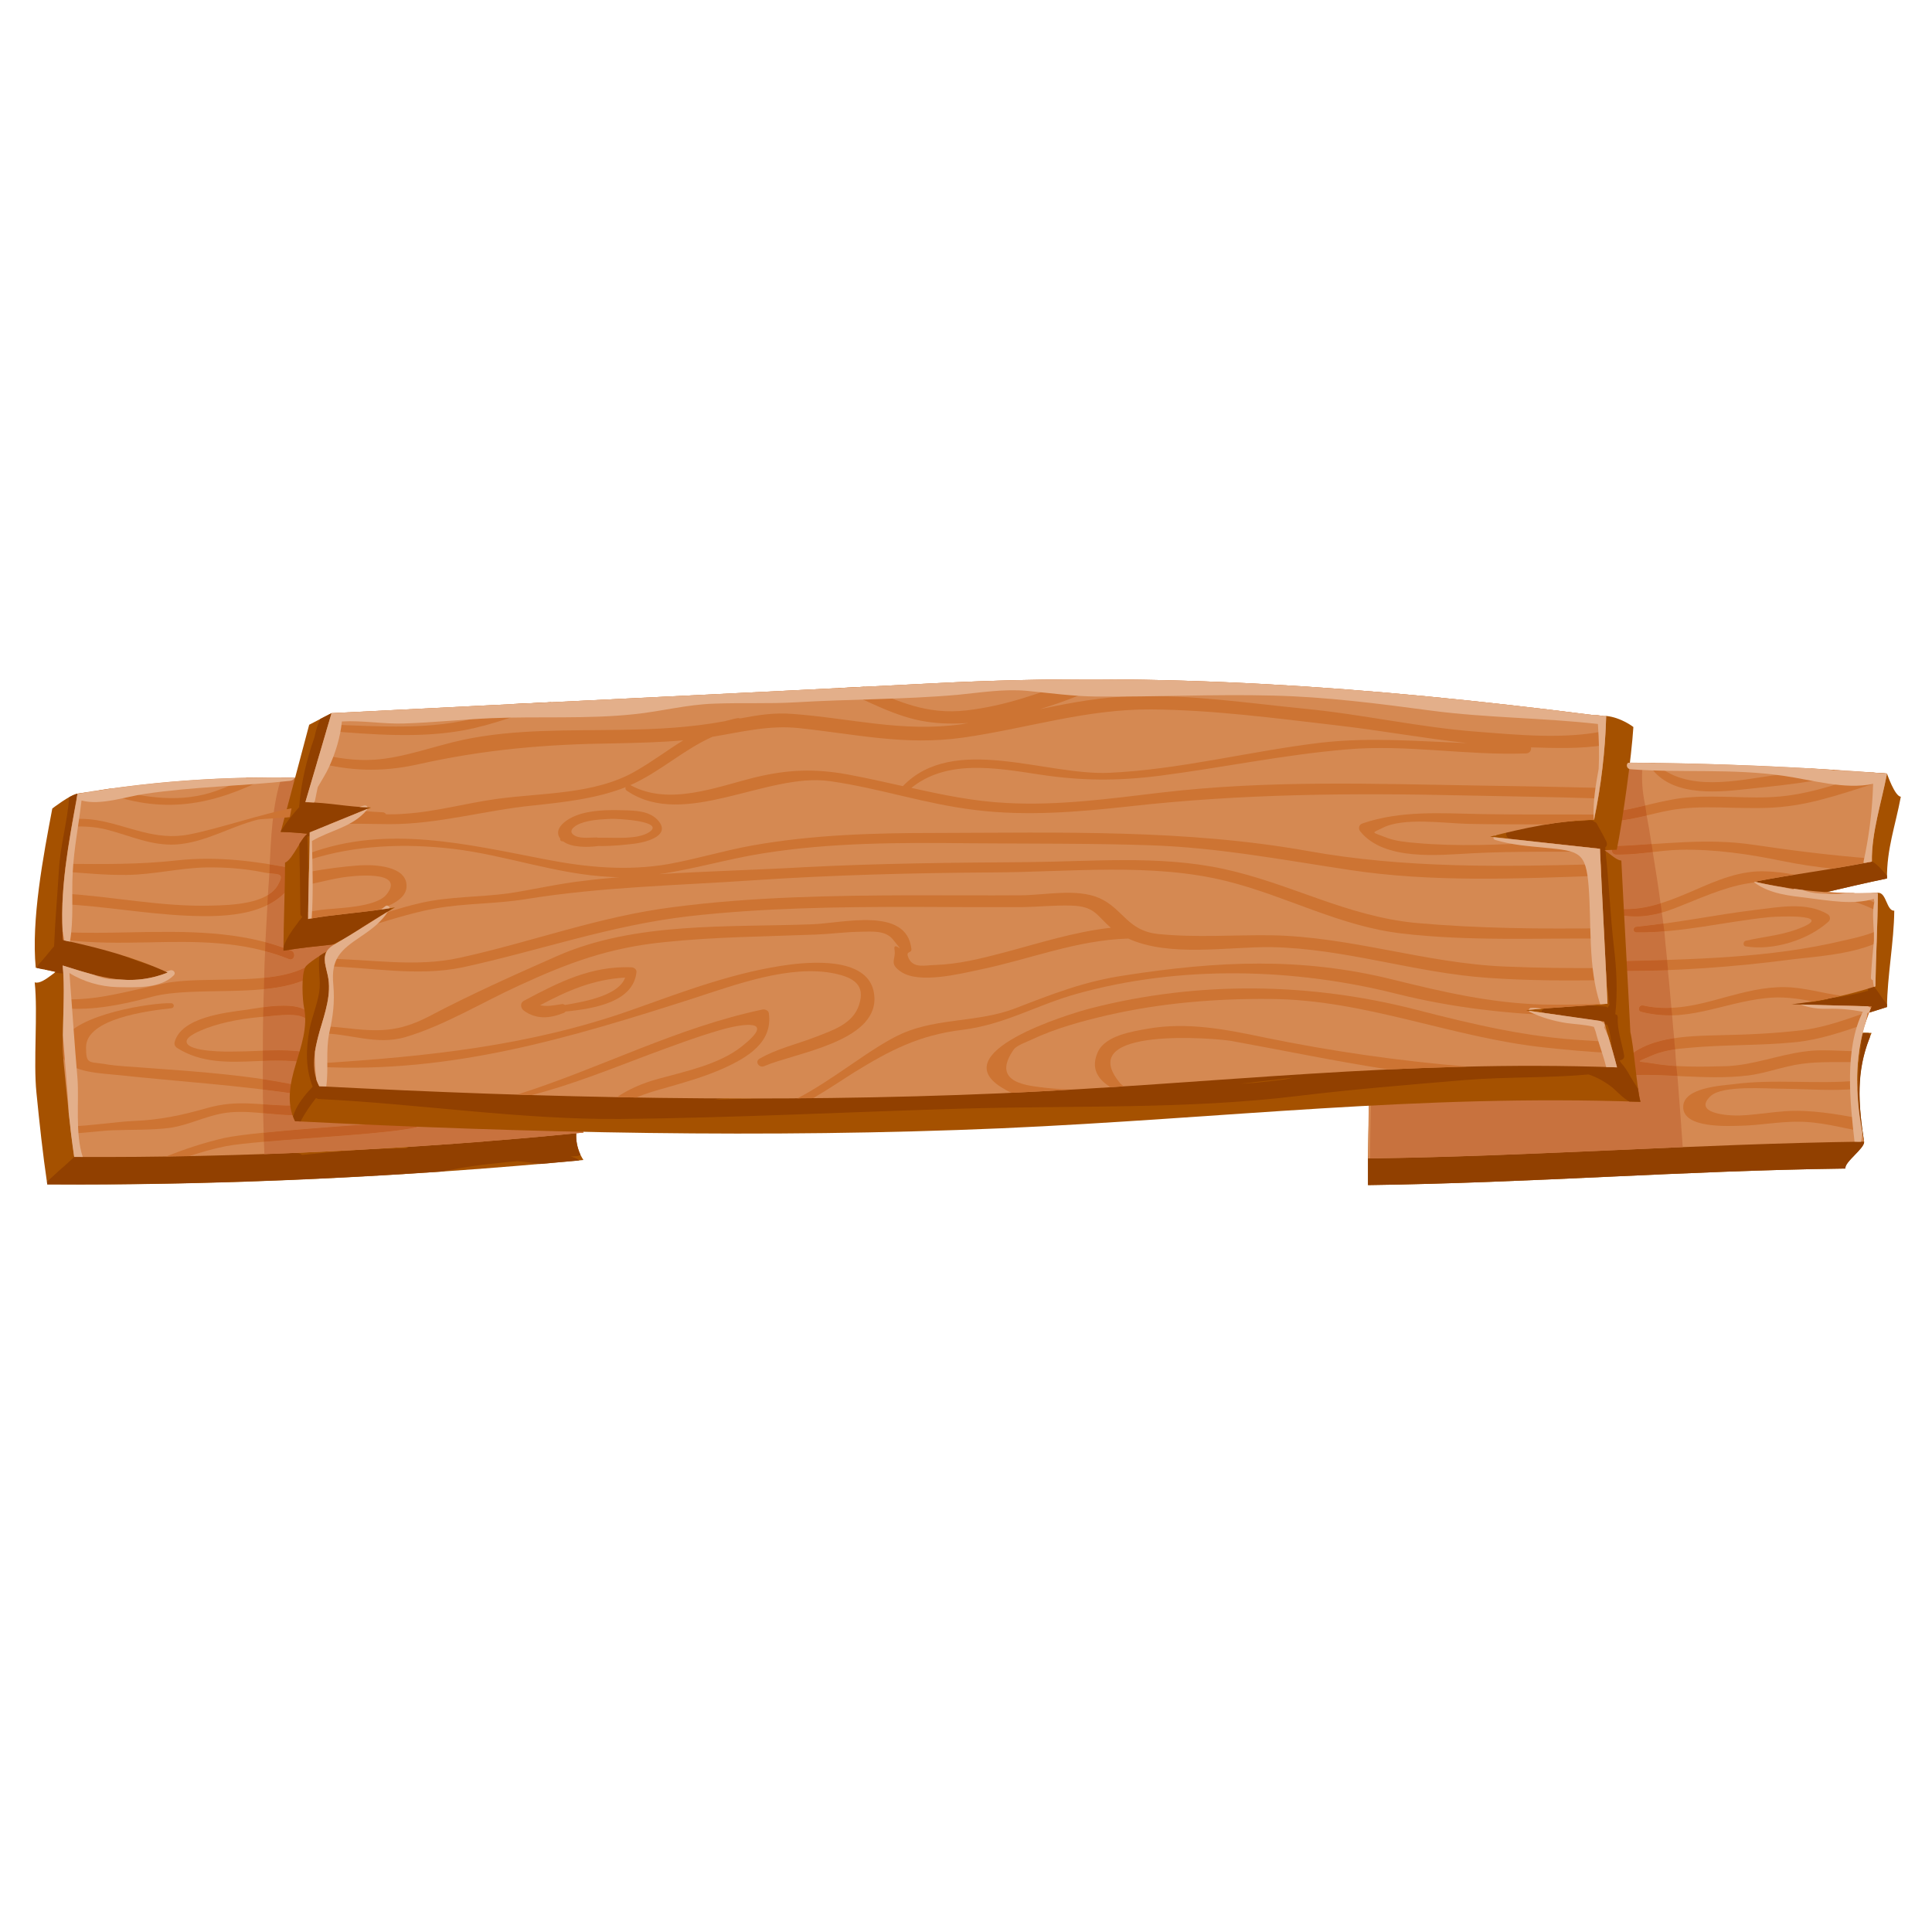 <svg xmlns="http://www.w3.org/2000/svg" xmlns:xlink="http://www.w3.org/1999/xlink" width="40" zoomAndPan="magnify" viewBox="0 0 30 30" height="40" preserveAspectRatio="xMidYMid meet" version="1.0"><defs><clipPath id="fb035c42a4"><path d="M 21.207 11.961 L 29.516 11.961 L 29.516 18.402 L 21.207 18.402 Z M 21.207 11.961 " clip-rule="nonzero"/></clipPath><clipPath id="ce1d3cac9c"><path d="M 21.234 16.035 L 29.043 16.035 L 29.043 18.402 L 21.234 18.402 Z M 21.234 16.035 " clip-rule="nonzero"/></clipPath><clipPath id="3dce048132"><path d="M 27 13 L 29.516 13 L 29.516 14 L 27 14 Z M 27 13 " clip-rule="nonzero"/></clipPath><clipPath id="f535b8874d"><path d="M 27 15 L 29.516 15 L 29.516 16 L 27 16 Z M 27 15 " clip-rule="nonzero"/></clipPath><clipPath id="548bb137b6"><path d="M 0.484 12 L 10 12 L 10 18.41 L 0.484 18.41 Z M 0.484 12 " clip-rule="nonzero"/></clipPath><clipPath id="a8c7131c46"><path d="M 0.484 17 L 10 17 L 10 18.41 L 0.484 18.41 Z M 0.484 17 " clip-rule="nonzero"/></clipPath><clipPath id="5c63b1f675"><path d="M 0.484 12 L 3 12 L 3 16 L 0.484 16 Z M 0.484 12 " clip-rule="nonzero"/></clipPath><clipPath id="7f4a5504ab"><path d="M 21 11 L 29.516 11 L 29.516 18 L 21 18 Z M 21 11 " clip-rule="nonzero"/></clipPath><clipPath id="be43614e8c"><path d="M 28 15 L 29.516 15 L 29.516 16 L 28 16 Z M 28 15 " clip-rule="nonzero"/></clipPath><clipPath id="ce30735875"><path d="M 28 13 L 29.516 13 L 29.516 15 L 28 15 Z M 28 13 " clip-rule="nonzero"/></clipPath><clipPath id="1166574f45"><path d="M 24 11 L 29.516 11 L 29.516 13 L 24 13 Z M 24 11 " clip-rule="nonzero"/></clipPath><clipPath id="233ed618fb"><path d="M 25 13 L 29.516 13 L 29.516 14 L 25 14 Z M 25 13 " clip-rule="nonzero"/></clipPath><clipPath id="9defdaf249"><path d="M 25 15 L 29.516 15 L 29.516 17 L 25 17 Z M 25 15 " clip-rule="nonzero"/></clipPath><clipPath id="d3da8db000"><path d="M 25 14 L 29.516 14 L 29.516 16 L 25 16 Z M 25 14 " clip-rule="nonzero"/></clipPath><clipPath id="11fe40a32a"><path d="M 23.789 17.809 L 26.137 17.809 L 26.137 17.918 L 23.789 17.918 Z M 23.789 17.809 " clip-rule="nonzero"/></clipPath><clipPath id="fe33d0c95a"><path d="M 23.801 17.914 C 24.578 17.883 25.352 17.848 26.129 17.812 C 25.352 17.848 24.578 17.883 23.801 17.914 " clip-rule="nonzero"/></clipPath><clipPath id="44e12ce1ae"><path d="M 0.484 11 L 10 11 L 10 18 L 0.484 18 Z M 0.484 11 " clip-rule="nonzero"/></clipPath><clipPath id="22e77e5758"><path d="M 0.484 14 L 5 14 L 5 15 L 0.484 15 Z M 0.484 14 " clip-rule="nonzero"/></clipPath><clipPath id="85f6a4cae3"><path d="M 0.484 13 L 5 13 L 5 15 L 0.484 15 Z M 0.484 13 " clip-rule="nonzero"/></clipPath><clipPath id="c2ca2841a5"><path d="M 0.484 15 L 5 15 L 5 16 L 0.484 16 Z M 0.484 15 " clip-rule="nonzero"/></clipPath><clipPath id="c7c280254b"><path d="M 0.484 15 L 5 15 L 5 17 L 0.484 17 Z M 0.484 15 " clip-rule="nonzero"/></clipPath><clipPath id="2031609596"><path d="M 4 10.426 L 26 10.426 L 26 18 L 4 18 Z M 4 10.426 " clip-rule="nonzero"/></clipPath><clipPath id="a35831dc9a"><path d="M 4 10.426 L 26 10.426 L 26 18 L 4 18 Z M 4 10.426 " clip-rule="nonzero"/></clipPath><clipPath id="3754fa72a7"><path d="M 4 10.426 L 25 10.426 L 25 13 L 4 13 Z M 4 10.426 " clip-rule="nonzero"/></clipPath><clipPath id="eccd42fbf7"><path d="M 5 10.426 L 9 10.426 L 9 12 L 5 12 Z M 5 10.426 " clip-rule="nonzero"/></clipPath><clipPath id="e3700cce75"><path d="M 4 10.426 L 25 10.426 L 25 13 L 4 13 Z M 4 10.426 " clip-rule="nonzero"/></clipPath><clipPath id="c6d26c5a31"><path d="M 0.484 14 L 3 14 L 3 18 L 0.484 18 Z M 0.484 14 " clip-rule="nonzero"/></clipPath><clipPath id="12f8cf1b51"><path d="M 0.484 12 L 5 12 L 5 15 L 0.484 15 Z M 0.484 12 " clip-rule="nonzero"/></clipPath><clipPath id="14124da3a0"><path d="M 25 11 L 29.516 11 L 29.516 14 L 25 14 Z M 25 11 " clip-rule="nonzero"/></clipPath><clipPath id="1fee1b2a2e"><path d="M 27 15 L 29.516 15 L 29.516 18 L 27 18 Z M 27 15 " clip-rule="nonzero"/></clipPath><clipPath id="6139dea7f6"><path d="M 27 13 L 29.516 13 L 29.516 16 L 27 16 Z M 27 13 " clip-rule="nonzero"/></clipPath></defs><g clip-path="url(#fb035c42a4)"><path fill="#a55100" d="M 21.207 12.379 C 23.805 12.203 26.691 11.824 29.301 12.012 C 29.301 12.012 29.422 12.367 29.516 12.371 C 29.43 12.828 29.297 13.18 29.301 13.641 C 28.707 13.762 27.836 13.984 27.246 14.105 C 27.754 14.219 28.574 13.895 29.16 13.863 C 29.23 13.859 29.262 13.934 29.293 14.004 C 29.324 14.074 29.355 14.145 29.414 14.141 C 29.41 14.625 29.305 15.156 29.301 15.637 C 28.879 15.773 28.262 15.957 27.82 16.008 C 28.234 16.02 28.648 16.031 29.062 16.039 C 28.812 16.605 28.852 17.121 28.945 17.727 C 28.961 17.828 28.633 18.047 28.656 18.145 C 26.07 18.18 23.828 18.367 21.242 18.402 C 21.242 18.316 21.242 18.078 21.242 17.988 C 21.27 16.156 21.379 14.176 21.207 12.379 " fill-opacity="1" fill-rule="nonzero"/></g><g clip-path="url(#ce1d3cac9c)"><path fill="#914000" d="M 28.656 18.145 C 28.633 18.047 28.961 17.828 28.945 17.727 C 28.855 17.145 28.82 16.645 29.035 16.109 C 29.035 16.098 29.035 16.09 29.035 16.078 C 29.031 16.062 29.023 16.047 29.016 16.039 C 28.992 16.039 28.969 16.039 28.941 16.039 C 28.93 16.047 28.922 16.059 28.918 16.078 C 28.848 16.637 28.824 17.16 28.918 17.699 C 28.691 17.629 28.438 17.664 28.184 17.672 C 27.492 17.699 26.801 17.695 26.105 17.73 C 25.832 17.742 25.531 17.734 25.227 17.727 C 24.578 17.711 23.898 17.695 23.309 17.883 C 22.613 17.871 21.922 17.879 21.242 17.949 C 21.242 17.961 21.242 17.977 21.242 17.988 C 21.242 18.078 21.242 18.316 21.242 18.402 C 23.828 18.367 26.07 18.18 28.656 18.145 " fill-opacity="1" fill-rule="nonzero"/></g><g clip-path="url(#3dce048132)"><path fill="#914000" d="M 29.023 13.352 C 29.012 13.344 29.004 13.336 28.996 13.328 C 28.934 13.281 28.859 13.336 28.871 13.395 C 28.406 13.34 27.98 13.551 27.516 13.578 C 27.473 13.582 27.438 13.613 27.422 13.652 C 27.402 13.645 27.379 13.641 27.359 13.633 C 27.293 13.609 27.246 13.715 27.309 13.742 C 27.41 13.789 27.504 13.812 27.598 13.82 C 27.781 13.883 27.973 13.902 28.164 13.898 C 28.566 13.805 28.977 13.707 29.301 13.641 C 29.301 13.625 29.301 13.613 29.301 13.598 C 29.281 13.574 29.262 13.555 29.25 13.539 C 29.184 13.461 29.113 13.391 29.023 13.352 " fill-opacity="1" fill-rule="nonzero"/></g><g clip-path="url(#f535b8874d)"><path fill="#914000" d="M 29.008 15.246 C 28.988 15.23 28.953 15.254 28.965 15.281 C 28.977 15.312 28.992 15.344 29.012 15.375 C 29.004 15.379 29 15.383 28.996 15.391 C 28.992 15.391 28.984 15.387 28.977 15.391 C 28.824 15.438 28.66 15.465 28.504 15.492 C 28.48 15.492 28.461 15.492 28.441 15.492 C 28.41 15.492 28.387 15.504 28.371 15.52 C 28.223 15.551 27.992 15.598 27.938 15.531 C 27.906 15.496 27.859 15.52 27.844 15.555 C 27.785 15.691 28.078 15.695 28.387 15.664 C 28.395 15.672 28.402 15.676 28.414 15.68 C 28.566 15.738 28.758 15.75 28.941 15.75 C 29.07 15.711 29.191 15.672 29.301 15.637 C 29.301 15.625 29.301 15.609 29.301 15.594 C 29.273 15.559 29.246 15.523 29.223 15.492 C 29.164 15.406 29.105 15.301 29.008 15.246 " fill-opacity="1" fill-rule="nonzero"/></g><g clip-path="url(#548bb137b6)"><path fill="#a55100" d="M 8.98 17.422 C 8.914 17.617 8.945 17.84 9.059 18.012 C 6.336 18.27 3.473 18.41 0.734 18.391 C 0.664 17.918 0.613 17.441 0.566 16.969 C 0.516 16.484 0.59 15.738 0.539 15.254 C 0.613 15.277 0.711 15.207 0.805 15.137 C 0.895 15.066 0.984 15 1.051 15.016 C 1.484 15.129 1.801 15.699 2.262 15.527 C 1.727 15.293 1.137 15.141 0.555 15.027 C 0.484 14.281 0.672 13.293 0.812 12.555 C 0.812 12.555 1.09 12.34 1.203 12.324 C 2.43 12.148 3.602 12.465 4.84 12.52 C 5.98 12.57 7.125 12.422 8.27 12.422 C 8.484 14.043 9.504 15.859 8.98 17.422 " fill-opacity="1" fill-rule="nonzero"/></g><g clip-path="url(#a8c7131c46)"><path fill="#914000" d="M 8.863 17.957 C 8.891 17.957 8.918 17.953 8.945 17.953 C 8.973 17.953 8.996 17.941 9.012 17.93 C 8.965 17.824 8.941 17.711 8.949 17.598 C 8.438 17.523 7.863 17.574 7.359 17.609 C 7 17.637 6.625 17.676 6.301 17.832 C 6.238 17.836 6.176 17.836 6.113 17.836 C 5.637 17.836 5.164 17.891 4.688 17.934 C 4.672 17.918 4.645 17.906 4.613 17.906 C 4.449 17.902 4.281 17.906 4.109 17.918 C 3.965 17.922 3.82 17.914 3.68 17.91 C 3.469 17.902 3.254 17.891 3.035 17.922 C 2.902 17.93 2.715 17.949 2.582 17.957 C 2.148 17.953 1.734 17.938 1.305 17.945 C 1.324 17.926 1.344 17.906 1.359 17.883 C 1.387 17.848 1.352 17.805 1.312 17.805 C 1.188 17.938 1.051 18.062 0.91 18.184 C 0.852 18.238 0.793 18.293 0.73 18.348 C 0.73 18.359 0.734 18.375 0.734 18.391 C 2.746 18.402 4.82 18.332 6.863 18.191 C 7.07 18.148 7.281 18.113 7.492 18.086 C 7.578 18.078 7.66 18.066 7.746 18.059 C 7.84 18.047 7.938 18.039 8.031 18.031 C 8.148 18.039 8.266 18.055 8.383 18.074 C 8.586 18.055 8.793 18.039 8.996 18.02 C 8.98 18.008 8.969 17.996 8.949 17.988 C 8.922 17.977 8.891 17.969 8.863 17.957 " fill-opacity="1" fill-rule="nonzero"/></g><g clip-path="url(#5c63b1f675)"><path fill="#914000" d="M 2.156 14.93 C 1.852 14.828 1.57 14.664 1.246 14.629 C 1.152 14.621 1.094 14.562 1.07 14.496 C 1.043 14.512 1.027 14.523 1.012 14.535 C 1.02 14.199 1.047 13.855 1.07 13.52 C 1.102 13.117 1.238 12.73 1.207 12.324 C 1.172 12.332 1.125 12.352 1.074 12.379 C 1.047 12.766 0.934 13.133 0.914 13.52 C 0.891 13.91 0.855 14.301 0.84 14.695 C 0.816 14.719 0.793 14.75 0.77 14.777 C 0.727 14.828 0.688 14.879 0.645 14.926 C 0.613 14.961 0.582 14.988 0.574 15.031 C 0.605 15.035 0.641 15.043 0.672 15.051 C 0.68 15.047 0.684 15.047 0.688 15.043 C 0.691 15.047 0.695 15.051 0.699 15.055 C 0.754 15.066 0.809 15.078 0.863 15.09 C 0.859 15.094 0.855 15.098 0.848 15.102 C 1.016 15.129 1.18 15.117 1.348 15.109 C 1.352 15.109 1.352 15.113 1.355 15.113 C 1.367 15.117 1.375 15.117 1.383 15.117 C 1.402 15.133 1.422 15.145 1.449 15.148 C 1.453 15.148 1.461 15.148 1.465 15.148 C 1.48 15.168 1.5 15.18 1.531 15.18 C 1.863 15.207 2.199 15.254 2.527 15.211 C 2.531 15.207 2.535 15.211 2.543 15.207 C 2.555 15.207 2.562 15.203 2.574 15.203 C 2.652 15.188 2.727 15.172 2.805 15.145 C 2.809 15.145 2.812 15.141 2.82 15.137 C 2.602 15.059 2.379 15.008 2.156 14.93 " fill-opacity="1" fill-rule="nonzero"/></g><g clip-path="url(#7f4a5504ab)"><path fill="#d58952" d="M 21.207 11.965 C 23.902 11.785 26.609 11.801 29.301 12.012 C 29.215 12.469 29.062 12.914 29.066 13.379 C 28.473 13.5 27.836 13.574 27.246 13.691 C 27.871 13.832 28.52 13.891 29.16 13.863 C 29.156 14.348 29.129 14.836 29.121 15.316 C 28.699 15.453 28.262 15.547 27.82 15.594 C 28.234 15.605 28.648 15.617 29.062 15.629 C 28.773 16.281 28.793 17.031 28.945 17.727 C 26.363 17.762 23.828 17.953 21.242 17.988 C 21.258 16.098 21.387 13.848 21.207 11.965 " fill-opacity="1" fill-rule="nonzero"/></g><g clip-path="url(#be43614e8c)"><path fill="#cd7433" d="M 28.586 15.629 C 28.738 15.652 28.891 15.66 29.047 15.664 C 29.051 15.652 29.055 15.641 29.062 15.629 C 28.867 15.621 28.676 15.617 28.484 15.613 C 28.52 15.617 28.555 15.625 28.586 15.629 " fill-opacity="1" fill-rule="nonzero"/></g><g clip-path="url(#ce30735875)"><path fill="#cd7433" d="M 29.156 14.152 C 29.156 14.117 29.156 14.078 29.156 14.043 C 29.039 13.98 28.914 13.922 28.789 13.867 C 28.629 13.867 28.465 13.859 28.305 13.848 C 28.598 13.93 28.957 14.043 29.156 14.152 " fill-opacity="1" fill-rule="nonzero"/></g><path fill="#cd7433" d="M 27.715 15.328 C 27.387 15.324 27.082 15.406 26.777 15.488 C 26.371 15.602 25.965 15.711 25.512 15.613 C 25.449 15.602 25.422 15.691 25.484 15.711 C 26.18 15.895 26.73 15.574 27.41 15.5 C 27.672 15.469 27.91 15.504 28.152 15.551 C 28.297 15.527 28.441 15.496 28.586 15.461 C 28.293 15.422 28.012 15.332 27.715 15.328 " fill-opacity="1" fill-rule="nonzero"/><g clip-path="url(#1166574f45)"><path fill="#cd7433" d="M 25.047 12.75 C 25.402 12.734 25.734 12.598 26.086 12.559 C 26.359 12.527 26.633 12.535 26.902 12.543 C 27.152 12.547 27.398 12.555 27.648 12.531 C 28.219 12.48 28.742 12.273 29.281 12.113 C 29.289 12.082 29.293 12.047 29.301 12.012 C 29.227 12.008 29.152 12.004 29.078 11.996 C 28.609 12.148 28.145 12.32 27.648 12.367 C 27.398 12.391 27.148 12.383 26.902 12.375 C 26.688 12.371 26.473 12.363 26.262 12.379 C 25.848 12.402 25.461 12.555 25.047 12.605 C 24.957 12.617 24.953 12.754 25.047 12.75 " fill-opacity="1" fill-rule="nonzero"/></g><path fill="#cd7433" d="M 25.598 11.863 C 25.898 12.363 26.594 12.312 27.109 12.254 C 27.473 12.215 27.84 12.18 28.199 12.117 C 28.359 12.086 28.508 12.031 28.656 11.969 C 28.48 11.957 28.305 11.945 28.129 11.934 C 27.953 11.977 27.77 12.008 27.574 12.035 C 26.973 12.117 26.188 12.312 25.699 11.848 C 25.664 11.848 25.629 11.848 25.594 11.848 C 25.594 11.852 25.594 11.859 25.598 11.863 " fill-opacity="1" fill-rule="nonzero"/><path fill="#cd7433" d="M 27.895 14.434 C 27.637 14.527 27.367 14.547 27.105 14.609 C 27.066 14.621 27.062 14.688 27.105 14.695 C 27.531 14.766 28.078 14.598 28.395 14.309 C 28.43 14.273 28.418 14.219 28.379 14.195 C 28.051 14 27.621 14.086 27.258 14.129 C 26.641 14.203 26.027 14.336 25.41 14.391 C 25.352 14.395 25.352 14.477 25.41 14.477 C 26.098 14.488 26.781 14.312 27.469 14.242 C 27.68 14.223 28.539 14.199 27.895 14.434 " fill-opacity="1" fill-rule="nonzero"/><g clip-path="url(#233ed618fb)"><path fill="#cd7433" d="M 25.094 13.137 C 25.008 13.141 25.008 13.266 25.094 13.27 C 25.43 13.277 25.758 13.203 26.094 13.195 C 26.621 13.184 27.152 13.262 27.664 13.367 C 27.93 13.422 28.191 13.461 28.453 13.488 C 28.66 13.453 28.867 13.418 29.066 13.379 C 29.066 13.363 29.066 13.348 29.066 13.332 C 28.457 13.285 27.855 13.211 27.223 13.117 C 26.484 13.008 25.824 13.113 25.094 13.137 " fill-opacity="1" fill-rule="nonzero"/></g><g clip-path="url(#9defdaf249)"><path fill="#cd7433" d="M 25.656 16.387 C 25.836 16.309 26.035 16.285 26.23 16.27 C 26.777 16.219 27.324 16.238 27.871 16.184 C 28.258 16.145 28.609 16.023 28.961 15.902 C 28.98 15.836 29.008 15.77 29.031 15.703 C 28.695 15.82 28.359 15.949 27.988 15.996 C 27.566 16.047 27.145 16.066 26.723 16.074 C 26.156 16.09 25.484 16.09 25.121 16.578 C 25.082 16.629 25.133 16.711 25.195 16.707 C 25.5 16.68 25.805 16.695 26.109 16.711 C 26.457 16.727 26.805 16.742 27.152 16.699 C 27.363 16.672 27.559 16.605 27.766 16.559 C 28.059 16.488 28.332 16.492 28.621 16.492 C 28.695 16.492 28.773 16.492 28.852 16.492 C 28.855 16.438 28.863 16.379 28.871 16.324 C 28.773 16.324 28.676 16.32 28.578 16.316 C 28.391 16.309 28.203 16.301 28.02 16.328 C 27.605 16.383 27.238 16.535 26.816 16.555 C 26.461 16.566 26.008 16.574 25.656 16.512 C 25.418 16.473 25.375 16.508 25.656 16.387 " fill-opacity="1" fill-rule="nonzero"/></g><g clip-path="url(#d3da8db000)"><path fill="#cd7433" d="M 25.094 15.078 C 26.004 15.082 26.926 15.016 27.824 14.898 C 28.09 14.863 28.734 14.828 29.141 14.641 C 29.145 14.578 29.145 14.516 29.148 14.453 C 28.965 14.535 28.691 14.59 28.625 14.605 C 27.484 14.879 26.262 14.898 25.094 14.926 C 24.992 14.93 24.992 15.078 25.094 15.078 " fill-opacity="1" fill-rule="nonzero"/></g><path fill="#cd7433" d="M 25.227 14.117 C 25.172 14.117 25.156 14.211 25.215 14.219 C 25.543 14.266 25.801 14.188 26.109 14.062 C 26.535 13.891 26.887 13.734 27.285 13.699 C 27.273 13.699 27.258 13.695 27.246 13.691 C 27.445 13.652 27.656 13.617 27.863 13.582 C 27.723 13.555 27.574 13.535 27.43 13.531 C 27.023 13.512 26.668 13.668 26.309 13.824 C 25.961 13.973 25.617 14.121 25.227 14.117 " fill-opacity="1" fill-rule="nonzero"/><path fill="#cd7433" d="M 28.883 17.367 C 28.5 17.297 28.117 17.23 27.727 17.254 C 27.5 17.27 27.273 17.309 27.043 17.32 C 26.82 17.332 26.281 17.285 26.562 17.02 C 26.746 16.848 27.422 16.906 27.691 16.906 C 28.078 16.91 28.465 16.945 28.84 16.906 C 28.84 16.867 28.84 16.824 28.84 16.781 C 28.199 16.84 27.555 16.75 26.91 16.836 C 26.715 16.859 26.148 16.891 26.137 17.18 C 26.121 17.531 26.855 17.484 27.043 17.48 C 27.328 17.473 27.613 17.418 27.902 17.418 C 28.25 17.414 28.582 17.508 28.914 17.57 C 28.902 17.504 28.891 17.438 28.883 17.367 " fill-opacity="1" fill-rule="nonzero"/><g clip-path="url(#11fe40a32a)"><g clip-path="url(#fe33d0c95a)"><path fill="#893500" d="M 23.801 17.812 L 26.129 17.812 L 26.129 17.914 L 23.801 17.914 " fill-opacity="1" fill-rule="nonzero"/></g></g><path fill="#c8723e" d="M 21.273 17.988 C 21.293 16.094 21.414 13.867 21.246 11.969 C 22.469 11.883 23.695 11.844 24.918 11.844 C 25.113 11.844 25.312 11.844 25.508 11.848 C 25.492 12.02 25.492 12.199 25.527 12.402 C 25.535 12.438 25.539 12.473 25.547 12.508 C 25.383 12.547 25.219 12.586 25.047 12.605 C 24.957 12.617 24.953 12.75 25.043 12.75 C 25.047 12.75 25.047 12.75 25.047 12.75 C 25.227 12.742 25.398 12.703 25.57 12.664 C 25.598 12.809 25.621 12.957 25.645 13.105 C 25.465 13.117 25.281 13.133 25.094 13.137 C 25.008 13.141 25.008 13.266 25.094 13.27 C 25.113 13.27 25.129 13.27 25.148 13.27 C 25.32 13.27 25.492 13.25 25.664 13.23 C 25.707 13.496 25.75 13.762 25.785 14.027 C 25.613 14.082 25.434 14.117 25.246 14.117 C 25.242 14.117 25.234 14.117 25.23 14.117 C 25.227 14.117 25.227 14.117 25.227 14.117 C 25.172 14.117 25.156 14.211 25.215 14.219 C 25.281 14.227 25.344 14.23 25.402 14.23 C 25.543 14.23 25.676 14.207 25.805 14.172 C 25.812 14.227 25.82 14.285 25.828 14.34 C 25.688 14.359 25.551 14.375 25.41 14.391 C 25.352 14.395 25.348 14.477 25.41 14.477 C 25.43 14.477 25.449 14.477 25.473 14.477 C 25.594 14.477 25.719 14.473 25.844 14.461 C 25.852 14.566 25.867 14.719 25.887 14.906 C 25.621 14.914 25.355 14.922 25.094 14.926 C 24.992 14.93 24.992 15.078 25.094 15.078 C 25.121 15.078 25.148 15.078 25.176 15.078 C 25.414 15.078 25.656 15.074 25.898 15.066 C 25.918 15.242 25.934 15.441 25.953 15.648 C 25.926 15.652 25.898 15.652 25.871 15.652 C 25.754 15.652 25.633 15.641 25.512 15.613 C 25.508 15.613 25.504 15.613 25.5 15.613 C 25.445 15.613 25.426 15.695 25.484 15.711 C 25.637 15.75 25.781 15.766 25.922 15.766 C 25.938 15.766 25.949 15.766 25.965 15.766 C 25.973 15.883 25.984 16 25.996 16.121 C 25.652 16.172 25.332 16.293 25.121 16.578 C 25.082 16.629 25.129 16.707 25.188 16.707 C 25.191 16.707 25.191 16.707 25.195 16.707 C 25.316 16.695 25.441 16.691 25.562 16.691 C 25.723 16.691 25.883 16.699 26.047 16.707 C 26.082 17.152 26.113 17.562 26.129 17.812 C 25.352 17.848 24.578 17.883 23.801 17.914 C 22.961 17.949 22.117 17.977 21.273 17.988 " fill-opacity="1" fill-rule="nonzero"/><path fill="#c16026" d="M 25.922 15.766 C 25.781 15.766 25.637 15.75 25.484 15.711 C 25.426 15.695 25.445 15.613 25.5 15.613 C 25.504 15.613 25.508 15.613 25.512 15.613 C 25.633 15.641 25.754 15.652 25.871 15.652 C 25.898 15.652 25.926 15.652 25.953 15.648 C 25.957 15.688 25.961 15.727 25.965 15.766 C 25.949 15.766 25.938 15.766 25.922 15.766 " fill-opacity="1" fill-rule="nonzero"/><path fill="#c16026" d="M 25.043 12.75 C 24.953 12.75 24.957 12.617 25.047 12.605 C 25.219 12.586 25.383 12.547 25.547 12.508 C 25.555 12.559 25.562 12.609 25.57 12.664 C 25.398 12.703 25.227 12.742 25.047 12.75 C 25.047 12.75 25.047 12.75 25.043 12.75 " fill-opacity="1" fill-rule="nonzero"/><path fill="#c16026" d="M 25.473 14.477 C 25.449 14.477 25.43 14.477 25.41 14.477 C 25.352 14.477 25.352 14.395 25.41 14.391 C 25.551 14.375 25.688 14.359 25.828 14.34 C 25.828 14.344 25.828 14.344 25.828 14.344 C 25.832 14.367 25.836 14.406 25.844 14.461 C 25.719 14.473 25.594 14.477 25.473 14.477 " fill-opacity="1" fill-rule="nonzero"/><path fill="#c8723e" d="M 26.031 16.555 C 25.898 16.547 25.773 16.531 25.656 16.512 C 25.418 16.473 25.375 16.508 25.656 16.387 C 25.766 16.34 25.887 16.312 26.012 16.293 C 26.016 16.379 26.023 16.469 26.031 16.555 " fill-opacity="1" fill-rule="nonzero"/><path fill="#c16026" d="M 25.148 13.27 C 25.129 13.27 25.113 13.27 25.094 13.27 C 25.008 13.266 25.008 13.141 25.094 13.137 C 25.281 13.133 25.465 13.117 25.645 13.105 C 25.652 13.148 25.66 13.188 25.664 13.23 C 25.492 13.25 25.32 13.27 25.148 13.27 " fill-opacity="1" fill-rule="nonzero"/><path fill="#c16026" d="M 25.188 16.707 C 25.129 16.707 25.082 16.629 25.121 16.578 C 25.332 16.293 25.652 16.172 25.996 16.121 C 26 16.18 26.004 16.234 26.012 16.293 C 25.887 16.312 25.766 16.34 25.656 16.387 C 25.375 16.508 25.418 16.473 25.656 16.512 C 25.773 16.531 25.898 16.547 26.031 16.555 C 26.035 16.605 26.039 16.656 26.047 16.707 C 25.883 16.699 25.723 16.691 25.562 16.691 C 25.441 16.691 25.316 16.695 25.195 16.707 C 25.191 16.707 25.191 16.707 25.188 16.707 " fill-opacity="1" fill-rule="nonzero"/><path fill="#c16026" d="M 25.176 15.078 C 25.148 15.078 25.121 15.078 25.094 15.078 C 24.992 15.078 24.992 14.93 25.094 14.926 C 25.355 14.922 25.621 14.914 25.887 14.906 C 25.891 14.957 25.895 15.012 25.902 15.066 C 25.656 15.074 25.414 15.078 25.176 15.078 " fill-opacity="1" fill-rule="nonzero"/><path fill="#c16026" d="M 25.402 14.23 C 25.344 14.23 25.281 14.227 25.215 14.219 C 25.156 14.211 25.172 14.117 25.227 14.117 C 25.234 14.117 25.242 14.117 25.246 14.117 C 25.434 14.117 25.613 14.082 25.785 14.027 C 25.793 14.074 25.801 14.121 25.805 14.172 C 25.672 14.207 25.543 14.23 25.402 14.23 " fill-opacity="1" fill-rule="nonzero"/><g clip-path="url(#44e12ce1ae)"><path fill="#d58952" d="M 8.988 16.996 C 8.926 17.191 8.953 17.414 9.062 17.586 C 6.473 17.844 3.754 17.98 1.152 17.965 C 1.086 17.492 1.039 17.016 0.992 16.539 C 0.945 16.055 1.023 15.477 0.973 14.992 C 1.566 15.18 2.027 15.328 2.605 15.102 C 2.094 14.867 1.531 14.715 0.98 14.598 C 0.914 13.852 1.07 13.062 1.203 12.324 C 2.473 12.109 3.766 12.031 5.055 12.094 C 6.137 12.145 7.227 11.996 8.312 11.996 C 8.516 13.617 9.484 15.434 8.988 16.996 " fill-opacity="1" fill-rule="nonzero"/></g><g clip-path="url(#22e77e5758)"><path fill="#cd7433" d="M 4.484 14.891 C 4.566 14.926 4.602 14.797 4.523 14.762 C 3.727 14.445 2.875 14.461 2.02 14.477 C 1.672 14.484 1.32 14.492 0.973 14.473 C 0.977 14.512 0.977 14.551 0.98 14.59 C 1.418 14.648 1.859 14.641 2.301 14.633 C 3.039 14.617 3.773 14.605 4.484 14.891 " fill-opacity="1" fill-rule="nonzero"/></g><g clip-path="url(#85f6a4cae3)"><path fill="#cd7433" d="M 3.293 14.062 C 2.512 14.086 1.746 13.918 0.98 13.875 C 0.977 13.93 0.973 13.984 0.969 14.039 C 1.613 14.07 2.258 14.191 2.91 14.219 C 3.527 14.246 4.312 14.223 4.613 13.598 C 4.629 13.559 4.617 13.5 4.566 13.488 C 3.961 13.371 3.375 13.293 2.758 13.359 C 2.164 13.426 1.609 13.418 1.023 13.414 C 1.02 13.453 1.016 13.496 1.008 13.535 C 1.328 13.559 1.645 13.59 1.961 13.586 C 2.383 13.582 2.789 13.477 3.211 13.469 C 3.492 13.465 3.801 13.488 4.074 13.543 C 4.312 13.594 4.441 13.527 4.312 13.75 C 4.145 14.039 3.582 14.055 3.293 14.062 " fill-opacity="1" fill-rule="nonzero"/></g><path fill="#cd7433" d="M 4.148 12.074 C 4.043 12.074 3.934 12.078 3.828 12.078 C 3.676 12.152 3.523 12.223 3.367 12.277 C 2.816 12.477 2.258 12.387 1.711 12.246 C 1.652 12.254 1.594 12.266 1.539 12.273 C 2.523 12.672 3.32 12.496 4.148 12.074 " fill-opacity="1" fill-rule="nonzero"/><g clip-path="url(#c2ca2841a5)"><path fill="#cd7433" d="M 2.363 15.477 C 3.02 15.301 4.203 15.512 4.809 15.176 C 4.898 15.125 4.824 14.977 4.73 15.027 C 4.184 15.309 3.137 15.148 2.555 15.27 C 1.996 15.387 1.508 15.539 0.988 15.516 C 0.988 15.562 0.988 15.609 0.984 15.656 C 1.441 15.695 1.898 15.602 2.363 15.477 " fill-opacity="1" fill-rule="nonzero"/></g><path fill="#cd7433" d="M 2.648 17.512 C 2.926 17.469 3.176 17.34 3.449 17.289 C 3.82 17.223 4.18 17.316 4.547 17.316 C 4.645 17.316 4.645 17.168 4.547 17.168 C 4.031 17.168 3.707 17.066 3.211 17.207 C 2.832 17.316 2.477 17.391 2.082 17.406 C 1.809 17.418 1.445 17.477 1.09 17.492 C 1.094 17.527 1.098 17.566 1.105 17.602 C 1.355 17.59 1.598 17.555 1.75 17.551 C 2.047 17.539 2.355 17.551 2.648 17.512 " fill-opacity="1" fill-rule="nonzero"/><path fill="#cd7433" d="M 3.512 17.797 C 4.027 17.699 5.957 17.629 6.465 17.504 C 6.523 17.488 6.512 17.395 6.453 17.402 C 5.93 17.449 3.988 17.559 3.477 17.672 C 3.172 17.742 2.875 17.84 2.582 17.957 C 2.699 17.953 2.816 17.953 2.934 17.953 C 3.125 17.891 3.316 17.836 3.512 17.797 " fill-opacity="1" fill-rule="nonzero"/><g clip-path="url(#c7c280254b)"><path fill="#cd7433" d="M 4.664 16.996 C 4.75 17.012 4.785 16.891 4.703 16.871 C 3.902 16.695 3.086 16.641 2.273 16.582 C 2.051 16.562 1.828 16.559 1.613 16.52 C 1.379 16.484 1.336 16.527 1.336 16.262 C 1.336 15.816 2.301 15.695 2.66 15.656 C 2.711 15.652 2.711 15.582 2.66 15.578 C 2.367 15.566 1.184 15.746 0.977 16.156 C 0.977 16.25 0.98 16.344 0.984 16.434 C 1.109 16.656 1.605 16.668 1.809 16.691 C 2.766 16.793 3.715 16.852 4.664 16.996 " fill-opacity="1" fill-rule="nonzero"/></g><path fill="#cd7433" d="M 3.207 15.965 C 3.496 15.859 3.816 15.809 4.121 15.785 C 4.281 15.773 4.59 15.723 4.738 15.809 C 4.77 15.824 4.816 15.797 4.801 15.762 C 4.695 15.512 4.016 15.652 3.824 15.68 C 3.5 15.723 2.812 15.797 2.711 16.184 C 2.703 16.219 2.719 16.25 2.746 16.27 C 3.125 16.512 3.551 16.496 3.984 16.477 C 4.254 16.465 4.523 16.457 4.785 16.508 C 4.887 16.531 4.934 16.375 4.828 16.352 C 4.434 16.273 4.043 16.328 3.645 16.328 C 3.523 16.332 2.93 16.336 2.898 16.184 C 2.879 16.09 3.121 16 3.207 15.965 " fill-opacity="1" fill-rule="nonzero"/><path fill="#f0d4c0" d="M 8.945 17.598 C 8.98 17.594 9.016 17.59 9.051 17.59 C 9.016 17.59 8.98 17.594 8.945 17.598 M 5.527 12.105 C 5.371 12.105 5.211 12.102 5.055 12.094 C 5.02 12.09 4.988 12.09 4.957 12.09 C 5.117 12.07 5.273 12.062 5.422 12.062 C 5.598 12.062 5.77 12.074 5.93 12.098 C 5.797 12.102 5.664 12.105 5.527 12.105 " fill-opacity="1" fill-rule="nonzero"/><path fill="#9b4300" d="M 8.941 17.598 C 8.941 17.598 8.945 17.598 8.945 17.598 C 8.945 17.598 8.945 17.598 8.941 17.598 M 8.953 17.207 C 8.953 17.137 8.965 17.062 8.988 16.996 C 8.992 16.98 8.996 16.961 9.004 16.945 C 8.996 16.961 8.992 16.98 8.988 16.996 C 8.965 17.062 8.953 17.137 8.953 17.207 " fill-opacity="1" fill-rule="nonzero"/><path fill="#893500" d="M 7.508 17.727 C 7.512 17.723 7.516 17.723 7.52 17.723 C 7.516 17.723 7.512 17.723 7.508 17.727 M 7.523 17.723 C 8 17.688 8.473 17.645 8.941 17.598 C 8.473 17.645 8 17.688 7.523 17.723 " fill-opacity="1" fill-rule="nonzero"/><path fill="#c8723e" d="M 4.105 17.922 C 4.102 17.855 4.102 17.793 4.098 17.73 C 4.883 17.66 6.082 17.598 6.465 17.504 C 6.52 17.488 6.512 17.402 6.457 17.402 C 6.453 17.402 6.453 17.402 6.453 17.402 C 6.062 17.438 4.883 17.508 4.094 17.59 C 4.09 17.488 4.09 17.387 4.086 17.285 C 4.242 17.297 4.395 17.316 4.547 17.316 C 4.645 17.316 4.645 17.168 4.547 17.168 C 4.379 17.168 4.227 17.156 4.086 17.148 C 4.082 17.07 4.082 16.996 4.082 16.918 C 4.277 16.941 4.473 16.969 4.664 16.996 C 4.668 17 4.676 17 4.68 17 C 4.754 17 4.781 16.891 4.703 16.871 C 4.496 16.828 4.289 16.789 4.082 16.758 C 4.082 16.664 4.078 16.57 4.082 16.473 C 4.16 16.469 4.238 16.469 4.32 16.469 C 4.477 16.469 4.633 16.477 4.785 16.508 C 4.789 16.512 4.797 16.512 4.805 16.512 C 4.895 16.512 4.926 16.371 4.828 16.352 C 4.664 16.32 4.496 16.309 4.332 16.309 C 4.25 16.309 4.164 16.312 4.082 16.312 C 4.082 16.141 4.082 15.965 4.086 15.789 C 4.098 15.789 4.109 15.785 4.121 15.785 C 4.211 15.777 4.352 15.758 4.48 15.758 C 4.582 15.758 4.676 15.77 4.738 15.809 C 4.746 15.809 4.754 15.812 4.758 15.812 C 4.785 15.812 4.812 15.789 4.801 15.762 C 4.754 15.648 4.59 15.617 4.406 15.617 C 4.301 15.617 4.188 15.625 4.09 15.641 C 4.09 15.547 4.094 15.453 4.098 15.359 C 4.367 15.332 4.617 15.281 4.809 15.176 C 4.887 15.133 4.84 15.016 4.766 15.016 C 4.754 15.016 4.742 15.02 4.73 15.027 C 4.559 15.113 4.34 15.16 4.102 15.184 C 4.105 15.043 4.109 14.906 4.117 14.77 C 4.242 14.801 4.363 14.844 4.484 14.891 C 4.496 14.895 4.504 14.898 4.512 14.898 C 4.574 14.898 4.594 14.793 4.523 14.762 C 4.391 14.711 4.258 14.668 4.121 14.629 C 4.133 14.438 4.141 14.246 4.152 14.055 C 4.344 13.957 4.508 13.812 4.613 13.598 C 4.629 13.559 4.617 13.5 4.566 13.488 C 4.441 13.465 4.312 13.441 4.188 13.422 C 4.207 13.051 4.227 12.492 4.371 12.074 C 4.562 12.078 4.754 12.082 4.949 12.09 C 4.949 12.09 4.953 12.09 4.957 12.09 C 4.988 12.09 5.02 12.09 5.055 12.094 C 5.211 12.102 5.371 12.105 5.527 12.105 C 5.664 12.105 5.797 12.102 5.93 12.098 C 8.965 12.531 8.855 16.844 9.031 16.848 C 9.02 16.879 9.012 16.914 9.004 16.945 C 8.996 16.961 8.992 16.98 8.988 16.996 C 8.965 17.062 8.953 17.137 8.953 17.207 C 8.953 17.34 8.992 17.473 9.062 17.586 C 9.059 17.586 9.055 17.586 9.051 17.59 C 9.016 17.59 8.98 17.594 8.945 17.598 C 8.945 17.598 8.941 17.598 8.941 17.598 C 8.473 17.645 8 17.688 7.523 17.723 C 7.523 17.723 7.52 17.723 7.52 17.723 C 7.516 17.723 7.512 17.723 7.508 17.727 C 6.383 17.812 5.242 17.879 4.105 17.922 M 4.16 13.898 C 4.168 13.801 4.172 13.703 4.18 13.605 C 4.18 13.59 4.18 13.574 4.184 13.559 C 4.348 13.578 4.418 13.562 4.312 13.75 C 4.277 13.809 4.223 13.859 4.16 13.898 " fill-opacity="1" fill-rule="nonzero"/><path fill="#c16026" d="M 4.512 14.898 C 4.504 14.898 4.496 14.895 4.484 14.891 C 4.363 14.844 4.242 14.801 4.117 14.77 C 4.117 14.723 4.121 14.676 4.121 14.629 C 4.258 14.668 4.391 14.711 4.523 14.762 C 4.594 14.793 4.574 14.898 4.512 14.898 " fill-opacity="1" fill-rule="nonzero"/><path fill="#c16026" d="M 4.152 14.055 C 4.156 14 4.156 13.949 4.16 13.898 C 4.223 13.859 4.277 13.809 4.312 13.75 C 4.418 13.562 4.348 13.578 4.184 13.559 C 4.184 13.52 4.188 13.473 4.188 13.422 C 4.312 13.441 4.441 13.465 4.566 13.488 C 4.617 13.5 4.629 13.559 4.613 13.598 C 4.508 13.812 4.344 13.957 4.152 14.055 " fill-opacity="1" fill-rule="nonzero"/><path fill="#c16026" d="M 4.098 15.359 C 4.098 15.301 4.102 15.242 4.102 15.184 C 4.34 15.16 4.559 15.113 4.73 15.027 C 4.742 15.02 4.754 15.016 4.766 15.016 C 4.84 15.016 4.887 15.133 4.809 15.176 C 4.617 15.281 4.367 15.332 4.098 15.359 " fill-opacity="1" fill-rule="nonzero"/><path fill="#c16026" d="M 4.547 17.316 C 4.395 17.316 4.242 17.297 4.086 17.285 C 4.086 17.238 4.086 17.195 4.086 17.148 C 4.227 17.156 4.379 17.168 4.547 17.168 C 4.645 17.168 4.645 17.316 4.547 17.316 " fill-opacity="1" fill-rule="nonzero"/><path fill="#c16026" d="M 4.098 17.73 C 4.098 17.684 4.098 17.637 4.094 17.59 C 4.883 17.508 6.062 17.438 6.453 17.402 C 6.453 17.402 6.453 17.402 6.457 17.402 C 6.512 17.402 6.52 17.488 6.465 17.504 C 6.082 17.598 4.883 17.66 4.098 17.73 " fill-opacity="1" fill-rule="nonzero"/><path fill="#c16026" d="M 4.68 17 C 4.676 17 4.668 17 4.664 16.996 C 4.473 16.969 4.277 16.941 4.082 16.918 C 4.082 16.863 4.082 16.812 4.082 16.758 C 4.289 16.789 4.496 16.828 4.703 16.871 C 4.781 16.891 4.754 17 4.68 17 " fill-opacity="1" fill-rule="nonzero"/><path fill="#c16026" d="M 4.805 16.512 C 4.797 16.512 4.789 16.512 4.785 16.508 C 4.633 16.477 4.477 16.469 4.32 16.469 C 4.238 16.469 4.16 16.469 4.082 16.473 C 4.082 16.422 4.082 16.367 4.082 16.312 C 4.164 16.312 4.25 16.309 4.332 16.309 C 4.496 16.309 4.664 16.32 4.828 16.352 C 4.926 16.371 4.895 16.512 4.805 16.512 M 4.758 15.812 C 4.754 15.812 4.746 15.809 4.738 15.809 C 4.676 15.77 4.582 15.758 4.48 15.758 C 4.352 15.758 4.211 15.777 4.121 15.785 C 4.109 15.785 4.098 15.789 4.086 15.789 C 4.086 15.738 4.09 15.688 4.09 15.641 C 4.188 15.625 4.301 15.617 4.406 15.617 C 4.59 15.617 4.754 15.648 4.801 15.762 C 4.812 15.789 4.785 15.812 4.758 15.812 " fill-opacity="1" fill-rule="nonzero"/><g clip-path="url(#2031609596)"><path fill="#d58952" d="M 15.539 16.977 C 12.023 17.129 8.469 17.051 4.957 16.867 C 4.82 16.605 4.883 16.289 4.965 16.008 C 5.047 15.727 5.152 15.434 5.09 15.148 C 5.062 15.023 5.008 14.883 5.074 14.773 C 5.109 14.715 5.172 14.676 5.234 14.641 C 5.523 14.477 5.84 14.258 6.133 14.09 C 5.68 14.168 5.234 14.191 4.785 14.27 C 4.785 13.84 4.809 13.352 4.809 12.926 C 5.125 12.797 5.441 12.668 5.762 12.539 C 5.391 12.531 5.113 12.461 4.742 12.457 C 4.879 11.996 5.012 11.535 5.148 11.074 C 8.215 10.918 11.457 10.766 14.523 10.609 C 18.047 10.43 21.25 10.66 24.75 11.105 C 24.773 11.09 24.918 11.133 24.941 11.117 C 24.926 11.656 24.863 12.199 24.754 12.73 C 24.211 12.738 23.66 12.859 23.137 12.992 C 23.707 13.055 24.273 13.117 24.844 13.18 C 24.879 13.973 24.926 14.793 24.961 15.586 C 24.539 15.629 24.098 15.641 23.676 15.688 C 24.086 15.746 24.5 15.805 24.91 15.863 C 24.973 16.113 25.047 16.324 25.109 16.574 C 21.777 16.453 18.871 16.828 15.539 16.977 " fill-opacity="1" fill-rule="nonzero"/></g><path fill="#a55100" d="M 25.312 16.008 C 24.887 15.949 24.414 16.266 23.984 16.207 C 24.426 16.16 24.879 16.148 25.32 16.102 C 25.281 15.297 25.215 14.168 25.176 13.363 C 25.066 13.352 24.953 13.191 24.844 13.18 C 24.367 13.129 23.906 13.52 23.426 13.465 C 23.973 13.332 24.543 13.203 25.105 13.195 C 25.195 12.758 25.336 11.738 25.363 11.289 C 25.363 11.289 25.176 11.141 24.941 11.117 L 24.578 11.996 L 6.871 11.996 C 6.84 12.031 6.797 12.055 6.738 12.062 C 6.219 12.121 5.613 11.324 5.148 11.074 L 4.801 11.254 L 4.359 12.918 C 4.746 12.922 5.031 12.996 5.414 13.004 C 5.211 13.082 5.012 12.844 4.809 12.926 C 4.684 12.973 4.551 13.348 4.426 13.395 C 4.426 13.832 4.402 14.328 4.402 14.762 C 4.871 14.684 5.332 14.66 5.801 14.582 C 5.5 14.754 5.375 14.602 5.074 14.773 C 5.012 14.809 4.777 14.957 4.742 15.016 C 4.676 15.129 4.695 15.531 4.723 15.656 C 4.781 15.949 4.676 16.246 4.59 16.535 C 4.504 16.82 4.441 17.141 4.582 17.41 C 8.223 17.594 11.91 17.676 15.551 17.52 C 19.004 17.367 22.016 16.988 25.473 17.109 C 25.41 16.855 25.375 16.262 25.312 16.008 " fill-opacity="1" fill-rule="nonzero"/><path fill="#cd7433" d="M 1.113 12.836 C 1.293 12.828 1.477 12.836 1.66 12.883 C 2.027 12.977 2.352 13.137 2.738 13.113 C 3.188 13.082 3.574 12.836 4.004 12.727 C 4.055 12.715 4.449 12.699 4.5 12.688 C 4.508 12.641 4.52 12.598 4.527 12.551 C 4.098 12.629 3.371 12.875 2.938 12.957 C 2.398 13.062 1.996 12.816 1.492 12.734 C 1.371 12.715 1.254 12.711 1.133 12.719 C 1.125 12.758 1.121 12.797 1.113 12.836 " fill-opacity="1" fill-rule="nonzero"/><path fill="#914000" d="M 5.301 14.594 C 5.312 14.617 5.336 14.637 5.359 14.645 C 5.379 14.641 5.395 14.641 5.414 14.637 C 5.422 14.633 5.43 14.633 5.438 14.625 C 5.641 14.477 5.836 14.316 6.035 14.16 C 6.062 14.141 6.07 14.113 6.066 14.086 C 6.117 14.043 6.164 14 6.207 13.945 C 6.281 13.859 6.172 13.746 6.082 13.82 C 6.039 13.855 5.996 13.887 5.953 13.918 C 5.922 13.871 5.852 13.844 5.793 13.895 C 5.73 13.949 5.664 14.004 5.598 14.062 C 5.598 14.027 5.574 13.988 5.535 13.992 C 5.512 13.996 5.484 14 5.461 14.008 C 5.469 13.992 5.477 13.98 5.484 13.965 C 5.52 13.887 5.441 13.785 5.355 13.836 C 5.312 13.863 5.273 13.887 5.234 13.914 C 5.215 13.887 5.184 13.871 5.141 13.887 C 5.133 13.887 5.125 13.895 5.117 13.898 C 5.145 13.855 5.172 13.816 5.195 13.773 C 5.223 13.723 5.145 13.68 5.117 13.73 C 5.051 13.84 4.969 13.941 4.883 14.039 C 4.852 14.066 4.82 14.094 4.793 14.125 C 4.789 13.75 4.789 13.367 4.773 12.992 C 5.113 12.883 5.469 12.773 5.719 12.535 C 5.762 12.496 5.738 12.43 5.695 12.41 C 5.695 12.41 5.699 12.41 5.699 12.406 C 5.766 12.363 5.707 12.266 5.637 12.301 C 5.605 12.316 5.574 12.332 5.543 12.348 C 5.52 12.324 5.484 12.312 5.449 12.328 C 5.43 12.34 5.406 12.344 5.383 12.355 C 5.398 12.293 5.336 12.219 5.266 12.262 C 5.211 12.301 5.148 12.328 5.086 12.352 C 5.082 12.34 5.074 12.332 5.066 12.324 C 5.074 12.312 5.082 12.305 5.09 12.293 C 5.121 12.262 5.152 12.23 5.176 12.199 C 5.211 12.156 5.148 12.102 5.105 12.129 C 5.07 12.152 5.031 12.184 4.996 12.211 C 4.98 12.203 4.957 12.203 4.938 12.223 C 4.906 12.246 4.879 12.281 4.855 12.316 C 4.875 12.203 4.895 12.09 4.91 11.977 C 4.996 11.68 5.098 11.383 5.148 11.074 L 4.973 11.164 C 4.93 11.254 4.902 11.352 4.883 11.449 C 4.758 11.801 4.672 12.172 4.645 12.535 C 4.641 12.539 4.641 12.539 4.637 12.543 C 4.539 12.652 4.445 12.77 4.367 12.895 L 4.359 12.918 C 4.508 12.922 4.641 12.934 4.773 12.945 C 4.73 12.98 4.691 13.039 4.648 13.105 C 4.656 13.465 4.66 13.828 4.664 14.188 C 4.664 14.211 4.68 14.227 4.695 14.238 C 4.664 14.273 4.633 14.316 4.605 14.355 C 4.523 14.461 4.453 14.57 4.406 14.688 C 4.402 14.711 4.402 14.738 4.402 14.762 C 4.656 14.719 4.906 14.695 5.156 14.668 C 5.203 14.645 5.254 14.621 5.301 14.594 " fill-opacity="1" fill-rule="nonzero"/><path fill="#914000" d="M 19.949 16.762 C 19.789 16.781 19.629 16.801 19.469 16.816 C 19.465 16.816 19.457 16.816 19.453 16.816 C 19.391 16.82 19.324 16.824 19.262 16.828 C 19.531 16.797 19.805 16.766 20.078 16.734 C 20.035 16.746 19.992 16.754 19.949 16.762 Z M 16.957 16.781 C 16.91 16.77 16.859 16.758 16.812 16.742 C 17.188 16.711 17.586 16.734 17.977 16.754 C 17.637 16.773 17.297 16.785 16.957 16.781 Z M 25.434 16.906 C 25.395 16.844 25.355 16.781 25.316 16.715 C 25.273 16.637 25.227 16.562 25.168 16.5 C 25.164 16.488 25.156 16.477 25.148 16.465 C 25.188 16.465 25.23 16.434 25.219 16.387 C 25.184 16.188 25.109 15.996 25.121 15.793 C 25.121 15.766 25.105 15.754 25.082 15.75 C 25.121 15.398 25.102 15.043 25.059 14.691 C 25.004 14.199 24.984 13.707 24.93 13.215 C 24.926 13.211 24.918 13.207 24.91 13.203 C 24.918 13.203 24.922 13.203 24.93 13.203 C 24.93 13.188 24.926 13.176 24.926 13.16 C 24.949 13.141 24.961 13.109 24.945 13.074 C 24.945 13.07 24.941 13.062 24.938 13.055 C 24.938 13.051 24.934 13.047 24.93 13.043 C 24.91 13 24.891 12.961 24.867 12.922 C 24.844 12.879 24.82 12.836 24.797 12.793 C 24.789 12.777 24.773 12.766 24.758 12.762 C 24.742 12.746 24.719 12.734 24.688 12.738 C 24.355 12.777 23.949 12.734 23.621 12.852 C 23.574 12.848 23.527 12.848 23.48 12.852 C 23.398 12.855 23.355 12.949 23.414 13.008 C 23.434 13.027 23.457 13.047 23.48 13.066 C 23.48 13.086 23.496 13.109 23.52 13.113 C 23.535 13.113 23.551 13.117 23.566 13.117 C 23.738 13.211 23.969 13.262 24.18 13.266 C 24.352 13.301 24.535 13.316 24.711 13.32 C 24.75 13.324 24.773 13.297 24.781 13.266 C 24.867 14.043 24.895 14.828 24.992 15.605 C 24.98 15.617 24.973 15.633 24.965 15.648 C 24.953 15.637 24.938 15.629 24.918 15.629 C 24.621 15.613 24.219 15.5 23.953 15.68 C 23.926 15.695 23.938 15.738 23.969 15.738 C 24.012 15.738 24.055 15.738 24.098 15.742 C 24.102 15.746 24.109 15.75 24.113 15.75 C 24.383 15.855 24.672 15.902 24.957 15.91 C 25.02 16.062 25.02 16.234 25.047 16.398 C 25.031 16.391 25.02 16.395 25.012 16.402 C 24.148 16.52 23.23 16.461 22.359 16.535 C 22.281 16.543 22.207 16.551 22.129 16.559 C 22.168 16.496 22.133 16.387 22.039 16.387 C 21.746 16.395 21.453 16.41 21.16 16.434 C 20.27 16.441 19.379 16.543 18.484 16.562 C 17.855 16.578 17.039 16.414 16.434 16.602 C 16.352 16.629 16.348 16.715 16.395 16.762 C 16.297 16.754 16.199 16.746 16.102 16.738 C 15.992 16.727 15.992 16.875 16.078 16.91 C 16.09 16.914 16.105 16.918 16.117 16.922 C 15.637 16.93 15.152 16.938 14.672 16.949 C 13.477 16.984 12.281 17.043 11.086 17.078 C 11.332 17.043 11.574 16.992 11.809 16.922 C 11.891 16.895 11.879 16.766 11.785 16.77 C 10.883 16.801 9.988 16.867 9.086 16.883 C 8.641 16.887 8.195 16.887 7.754 16.871 C 7.316 16.859 6.754 16.934 6.34 16.797 C 6.301 16.785 6.277 16.809 6.273 16.84 C 5.887 16.832 5.469 16.762 5.086 16.812 C 5.117 16.766 5.07 16.719 5.027 16.727 C 4.902 16.336 5.031 15.973 5.113 15.582 C 5.172 15.312 5.113 15.117 5.082 14.852 C 5.078 14.82 5.062 14.801 5.039 14.793 C 5.02 14.809 4.988 14.824 4.961 14.844 C 4.934 15.031 4.984 15.219 4.957 15.402 C 4.926 15.602 4.844 15.789 4.805 15.988 C 4.75 16.297 4.742 16.582 4.855 16.875 C 4.727 17.008 4.598 17.168 4.551 17.336 C 4.559 17.359 4.57 17.383 4.582 17.41 C 4.609 17.41 4.641 17.41 4.668 17.414 C 4.672 17.41 4.672 17.41 4.672 17.406 C 4.738 17.277 4.82 17.164 4.906 17.051 C 4.922 17.059 4.938 17.066 4.961 17.066 C 6.516 17.141 8.07 17.387 9.633 17.375 C 11.398 17.359 13.164 17.266 14.93 17.215 C 16.648 17.164 18.434 17.227 20.137 17.02 C 21.008 16.914 21.879 16.844 22.754 16.77 C 23.383 16.719 24.035 16.742 24.668 16.684 C 24.801 16.73 24.926 16.797 25.047 16.895 C 25.121 16.961 25.207 17.055 25.301 17.105 C 25.359 17.105 25.414 17.109 25.473 17.109 C 25.457 17.055 25.445 16.984 25.434 16.906 " fill-opacity="1" fill-rule="nonzero"/><g clip-path="url(#a35831dc9a)"><path fill="#d58952" d="M 15.539 16.977 C 12.023 17.129 8.469 17.051 4.957 16.867 C 4.82 16.605 4.883 16.289 4.965 16.008 C 5.047 15.727 5.152 15.434 5.09 15.148 C 5.062 15.023 5.008 14.883 5.074 14.773 C 5.109 14.715 5.172 14.676 5.234 14.641 C 5.523 14.477 5.84 14.258 6.133 14.09 C 5.68 14.168 5.234 14.191 4.785 14.27 C 4.785 13.84 4.809 13.352 4.809 12.926 C 5.125 12.797 5.441 12.668 5.762 12.539 C 5.391 12.531 5.113 12.461 4.742 12.457 C 4.879 11.996 5.012 11.535 5.148 11.074 C 8.215 10.918 11.457 10.766 14.523 10.609 C 18.047 10.43 21.25 10.66 24.75 11.105 C 24.773 11.09 24.918 11.133 24.941 11.117 C 24.926 11.656 24.863 12.199 24.754 12.73 C 24.211 12.738 23.66 12.859 23.137 12.992 C 23.707 13.055 24.273 13.117 24.844 13.18 C 24.879 13.973 24.926 14.793 24.961 15.586 C 24.539 15.629 24.098 15.641 23.676 15.688 C 24.086 15.746 24.5 15.805 24.91 15.863 C 24.973 16.113 25.047 16.324 25.109 16.574 C 21.777 16.453 18.871 16.828 15.539 16.977 " fill-opacity="1" fill-rule="nonzero"/></g><path fill="#cd7433" d="M 6.746 14.109 C 7.215 14.023 7.695 14.039 8.168 13.961 C 9.348 13.77 10.523 13.75 11.715 13.668 C 12.945 13.586 14.176 13.555 15.406 13.547 C 16.598 13.543 17.891 13.391 19.055 13.684 C 19.988 13.918 20.801 14.383 21.773 14.496 C 22.812 14.617 23.867 14.566 24.91 14.574 C 24.91 14.52 24.906 14.469 24.902 14.414 C 23.93 14.426 22.957 14.418 21.992 14.332 C 20.91 14.23 20.035 13.715 18.996 13.492 C 18 13.277 16.953 13.379 15.941 13.387 C 14.793 13.395 13.648 13.406 12.504 13.465 C 11.754 13.508 10.992 13.527 10.234 13.574 C 10.777 13.496 11.305 13.336 11.852 13.25 C 12.906 13.082 13.977 13.082 15.043 13.094 C 15.98 13.102 16.918 13.094 17.855 13.125 C 18.91 13.16 19.918 13.352 20.953 13.508 C 22.23 13.703 23.555 13.645 24.863 13.598 C 24.859 13.539 24.855 13.477 24.855 13.418 C 23.332 13.461 21.805 13.484 20.312 13.215 C 18.406 12.875 16.457 12.93 14.527 12.934 C 13.578 12.934 12.617 12.961 11.68 13.129 C 11.242 13.207 10.812 13.34 10.375 13.418 C 9.742 13.527 9.113 13.469 8.488 13.348 C 7.246 13.109 6.008 12.805 4.805 13.25 C 4.805 13.285 4.801 13.32 4.801 13.352 C 5.508 13.121 6.293 13.094 7.027 13.18 C 7.855 13.277 8.641 13.578 9.484 13.617 C 9.527 13.621 9.574 13.621 9.617 13.621 C 9.438 13.637 9.258 13.652 9.078 13.676 C 8.68 13.719 8.293 13.812 7.902 13.871 C 7.445 13.934 6.988 13.918 6.539 14.02 C 6.363 14.059 6.184 14.113 6.004 14.168 C 5.871 14.246 5.734 14.332 5.598 14.418 C 5.98 14.312 6.355 14.18 6.746 14.109 " fill-opacity="1" fill-rule="nonzero"/><path fill="#cd7433" d="M 10.762 15.504 C 11.414 15.293 12.266 14.973 12.961 15.117 C 13.254 15.18 13.441 15.293 13.34 15.602 C 13.246 15.898 12.938 15.996 12.656 16.105 C 12.371 16.215 12.062 16.285 11.797 16.438 C 11.715 16.48 11.785 16.59 11.867 16.555 C 12.332 16.352 13.609 16.184 13.578 15.488 C 13.551 14.879 12.691 14.926 12.273 14.977 C 11.426 15.086 10.617 15.395 9.816 15.68 C 8.23 16.242 6.625 16.406 4.953 16.512 C 4.914 16.512 4.914 16.566 4.953 16.566 C 7.008 16.672 8.848 16.117 10.762 15.504 " fill-opacity="1" fill-rule="nonzero"/><path fill="#cd7433" d="M 17.828 15.973 C 17.586 16.016 17.164 16.078 17.047 16.336 C 16.934 16.586 17.043 16.758 17.246 16.883 C 17.312 16.879 17.383 16.871 17.449 16.867 C 17.426 16.852 17.402 16.832 17.387 16.812 C 16.656 15.926 18.91 16.125 19.121 16.164 C 19.938 16.312 20.738 16.48 21.551 16.605 C 21.957 16.59 22.363 16.574 22.773 16.562 C 21.719 16.473 20.672 16.324 19.629 16.109 C 19.035 15.984 18.434 15.867 17.828 15.973 " fill-opacity="1" fill-rule="nonzero"/><g clip-path="url(#3754fa72a7)"><path fill="#cd7433" d="M 11.062 11.441 C 11.508 11.367 11.938 11.258 12.395 11.305 C 13.285 11.398 14.047 11.582 14.957 11.453 C 15.945 11.312 16.867 11.008 17.879 11.016 C 18.832 11.023 19.797 11.152 20.746 11.262 C 21.434 11.34 22.105 11.465 22.785 11.539 C 22.031 11.512 21.289 11.445 20.523 11.531 C 19.426 11.66 18.332 11.949 17.227 12 C 16.234 12.047 14.809 11.387 14.02 12.207 C 13.73 12.141 13.441 12.078 13.148 12.023 C 12.645 11.934 12.242 11.949 11.746 12.066 C 11.133 12.215 10.391 12.523 9.789 12.191 C 10.254 11.984 10.605 11.645 11.062 11.441 Z M 5.094 12.809 C 5.406 12.777 5.734 12.797 6.047 12.797 C 6.793 12.801 7.535 12.582 8.273 12.508 C 8.754 12.457 9.262 12.402 9.715 12.223 C 9.707 12.242 9.711 12.266 9.738 12.281 C 10.625 12.883 11.906 11.992 12.883 12.129 C 13.676 12.242 14.34 12.48 15.145 12.578 C 15.938 12.676 16.734 12.609 17.52 12.523 C 19.285 12.324 20.992 12.312 22.766 12.352 C 23.449 12.367 24.133 12.375 24.812 12.398 C 24.824 12.344 24.832 12.289 24.84 12.234 C 24.234 12.219 23.629 12.207 23.027 12.199 C 21.344 12.172 19.695 12.109 18.016 12.309 C 17.23 12.402 16.434 12.512 15.637 12.469 C 15.133 12.445 14.641 12.344 14.152 12.234 C 14.703 11.789 15.457 11.922 16.141 12.027 C 16.789 12.125 17.344 12.129 18 12.047 C 18.973 11.922 19.934 11.719 20.91 11.637 C 21.848 11.555 22.766 11.734 23.699 11.699 C 23.758 11.695 23.781 11.648 23.773 11.605 C 24.156 11.617 24.543 11.629 24.914 11.57 C 24.922 11.496 24.926 11.422 24.93 11.348 C 24.297 11.484 23.555 11.41 22.949 11.363 C 22.043 11.297 21.152 11.09 20.246 11.004 C 19.383 10.918 18.516 10.789 17.645 10.809 C 17.129 10.816 16.637 10.91 16.145 11.012 C 16.551 10.891 16.945 10.73 17.293 10.551 C 17.094 10.547 16.895 10.547 16.695 10.551 C 16.152 10.766 15.609 10.961 15.008 11.031 C 14.387 11.102 13.949 10.891 13.418 10.664 C 13.281 10.672 13.145 10.68 13.008 10.684 C 13.453 10.875 13.91 11.137 14.391 11.207 C 14.594 11.238 14.812 11.242 15.039 11.227 C 15.004 11.234 14.965 11.238 14.93 11.246 C 14.008 11.375 13.211 11.152 12.309 11.086 C 12.016 11.062 11.762 11.105 11.492 11.156 C 11.48 11.152 11.465 11.148 11.449 11.152 C 11.383 11.164 11.316 11.184 11.254 11.199 C 10.73 11.297 10.203 11.324 9.672 11.332 C 8.844 11.348 8.004 11.316 7.191 11.488 C 6.734 11.586 6.277 11.766 5.809 11.797 C 5.516 11.816 5.238 11.773 4.961 11.707 C 4.949 11.754 4.938 11.797 4.922 11.84 C 5.426 11.969 5.91 11.996 6.48 11.871 C 7.52 11.637 8.484 11.555 9.547 11.543 C 9.902 11.535 10.258 11.527 10.609 11.496 C 10.363 11.648 10.133 11.824 9.859 11.98 C 9.227 12.34 8.414 12.309 7.711 12.406 C 7.227 12.473 6.754 12.609 6.266 12.637 C 6.176 12.645 6.086 12.645 5.996 12.645 C 5.984 12.629 5.969 12.613 5.941 12.613 C 5.84 12.609 5.734 12.602 5.633 12.59 C 5.543 12.629 5.453 12.664 5.363 12.699 C 5.273 12.734 5.184 12.773 5.094 12.809 " fill-opacity="1" fill-rule="nonzero"/></g><path fill="#cd7433" d="M 25.051 16.352 C 25.031 16.293 25.016 16.234 25 16.176 C 24.875 16.172 24.754 16.164 24.633 16.156 C 23.727 16.109 22.871 15.906 21.996 15.68 C 20.344 15.254 18.602 15.23 16.941 15.656 C 16.602 15.742 14.602 16.352 15.594 16.91 C 15.629 16.934 15.668 16.949 15.707 16.969 C 16.02 16.953 16.332 16.938 16.641 16.918 C 16.504 16.914 16.367 16.906 16.23 16.891 C 15.996 16.859 15.371 16.832 15.738 16.301 C 15.781 16.234 15.941 16.18 16.008 16.148 C 16.383 15.969 16.805 15.855 17.207 15.762 C 18.031 15.574 18.883 15.504 19.723 15.512 C 21.203 15.52 22.539 16.113 23.992 16.266 C 24.32 16.301 24.68 16.336 25.051 16.352 " fill-opacity="1" fill-rule="nonzero"/><path fill="#cd7433" d="M 11.938 15.73 C 11.93 15.688 11.875 15.668 11.84 15.676 C 10.52 15.953 9.324 16.586 8.047 16.992 C 8.074 16.996 8.102 17 8.133 17 C 8.176 17 8.215 17.004 8.258 17.004 C 8.879 16.844 9.469 16.605 10.07 16.379 C 10.441 16.242 10.812 16.102 11.191 15.992 C 11.531 15.895 12.078 15.809 11.512 16.254 C 11.164 16.527 10.656 16.633 10.23 16.75 C 9.957 16.824 9.758 16.918 9.582 17.035 C 9.641 17.035 9.703 17.039 9.762 17.039 C 9.801 17.039 9.84 17.039 9.879 17.043 C 10.031 16.977 10.188 16.934 10.367 16.883 C 10.656 16.801 10.949 16.715 11.223 16.594 C 11.605 16.422 12.004 16.188 11.938 15.73 " fill-opacity="1" fill-rule="nonzero"/><path fill="#cd7433" d="M 10.074 12.926 C 9.891 13.039 9.543 13.004 9.336 13.008 C 9.32 13.008 9.305 13.008 9.285 13.008 C 9.281 13.008 9.273 13.004 9.27 13.004 C 9.176 13.004 9.027 13.023 8.941 12.984 C 8.797 12.918 8.91 12.824 9.016 12.785 C 9.16 12.73 9.332 12.723 9.488 12.715 C 9.59 12.711 10.352 12.75 10.074 12.926 Z M 8.945 12.664 C 8.82 12.711 8.594 12.848 8.688 13.008 C 8.691 13.012 8.695 13.012 8.699 13.016 C 8.695 13.035 8.699 13.055 8.719 13.062 C 8.73 13.062 8.738 13.066 8.746 13.066 C 8.883 13.168 9.152 13.156 9.289 13.137 C 9.488 13.141 9.688 13.121 9.871 13.098 C 10.062 13.07 10.438 12.965 10.203 12.723 C 10.07 12.59 9.855 12.586 9.68 12.582 C 9.445 12.574 9.164 12.578 8.945 12.664 " fill-opacity="1" fill-rule="nonzero"/><path fill="#cd7433" d="M 8.773 15.605 C 8.758 15.594 8.734 15.586 8.711 15.594 C 8.59 15.613 8.488 15.633 8.387 15.609 C 8.812 15.383 9.211 15.207 9.707 15.18 C 9.613 15.441 9.152 15.543 8.773 15.605 Z M 8.137 15.539 C 8.07 15.574 8.082 15.656 8.137 15.695 C 8.328 15.832 8.535 15.816 8.75 15.73 C 8.766 15.727 8.773 15.715 8.781 15.707 C 9.258 15.66 9.832 15.551 9.883 15.098 C 9.891 15.055 9.844 15.02 9.805 15.02 C 9.176 14.996 8.672 15.254 8.137 15.539 " fill-opacity="1" fill-rule="nonzero"/><path fill="#cd7433" d="M 13.262 16.652 C 13.82 16.309 14.27 16.074 14.938 15.992 C 15.605 15.91 16.094 15.605 16.727 15.43 C 18.328 14.984 20.102 15.031 21.695 15.434 C 22.57 15.652 23.418 15.742 24.281 15.773 C 24.078 15.742 23.875 15.715 23.676 15.688 C 24.09 15.641 24.52 15.629 24.934 15.586 C 24.605 15.598 24.273 15.605 23.941 15.598 C 23.137 15.574 22.402 15.402 21.629 15.211 C 20.211 14.859 18.906 14.922 17.469 15.145 C 16.836 15.238 16.344 15.434 15.758 15.66 C 15.195 15.875 14.574 15.805 14.02 16.043 C 13.547 16.25 12.969 16.75 12.383 17.055 C 12.43 17.051 12.473 17.051 12.52 17.051 C 12.555 17.051 12.594 17.051 12.629 17.051 C 12.863 16.914 13.082 16.766 13.262 16.652 " fill-opacity="1" fill-rule="nonzero"/><path fill="#cd7433" d="M 5.164 14.215 C 5.395 14.184 5.621 14.164 5.848 14.133 C 6.066 14.066 6.297 13.957 6.312 13.781 C 6.34 13.438 5.793 13.422 5.574 13.438 C 5.312 13.457 5.055 13.492 4.797 13.539 C 4.797 13.566 4.797 13.598 4.797 13.625 C 4.793 13.66 4.793 13.699 4.793 13.734 C 4.969 13.699 5.141 13.652 5.316 13.625 C 5.453 13.602 6.309 13.5 6.004 13.887 C 5.84 14.098 5.211 14.098 4.98 14.129 C 4.914 14.141 4.852 14.148 4.785 14.16 C 4.785 14.195 4.785 14.234 4.785 14.27 C 4.891 14.25 5 14.234 5.109 14.219 C 5.129 14.219 5.145 14.215 5.164 14.215 " fill-opacity="1" fill-rule="nonzero"/><path fill="#cd7433" d="M 6.301 16.102 C 6.895 15.926 7.492 15.562 8.055 15.305 C 8.828 14.949 9.457 14.715 10.32 14.629 C 11.105 14.547 11.883 14.543 12.668 14.512 C 12.891 14.504 13.109 14.473 13.332 14.469 C 13.516 14.469 13.742 14.434 13.867 14.59 C 14.105 14.883 13.855 14.574 13.891 14.754 C 13.914 14.902 13.797 14.961 13.992 15.09 C 14.27 15.281 14.91 15.121 15.203 15.059 C 15.988 14.898 16.707 14.598 17.52 14.574 C 18.156 14.867 19.078 14.699 19.734 14.707 C 20.887 14.727 21.961 15.105 23.102 15.184 C 23.711 15.227 24.328 15.23 24.945 15.219 C 24.941 15.156 24.938 15.094 24.934 15.031 C 24.41 15.035 23.883 15.031 23.363 15.008 C 22.133 14.957 20.973 14.543 19.734 14.523 C 19.156 14.516 18.57 14.562 17.992 14.504 C 17.504 14.457 17.441 14.109 17.07 13.945 C 16.719 13.793 16.238 13.898 15.867 13.902 C 15.297 13.906 14.723 13.902 14.148 13.902 C 12.914 13.906 11.68 13.926 10.453 14.086 C 9.305 14.23 8.266 14.625 7.145 14.871 C 6.453 15.027 5.742 14.891 5.047 14.887 C 5.043 14.926 5.047 14.965 5.059 15.004 C 5.762 15.02 6.48 15.168 7.188 15.02 C 8.375 14.762 9.48 14.367 10.699 14.227 C 11.844 14.098 12.996 14.082 14.148 14.082 C 14.723 14.086 15.297 14.086 15.867 14.086 C 16.117 14.082 16.375 14.055 16.625 14.062 C 17.008 14.07 17.027 14.219 17.25 14.406 C 16.68 14.469 16.141 14.645 15.582 14.793 C 15.238 14.883 14.883 14.973 14.523 14.984 C 14.363 14.988 14.191 15.039 14.113 14.887 C 14.047 14.75 14.16 14.816 14.152 14.734 C 14.078 14.078 13.102 14.332 12.617 14.352 C 11.316 14.402 9.859 14.309 8.645 14.848 C 7.98 15.141 7.309 15.441 6.664 15.781 C 6.176 16.035 5.863 16.02 5.344 15.961 C 5.219 15.949 5.105 15.934 4.984 15.941 C 4.98 15.965 4.973 15.984 4.965 16.008 C 4.961 16.02 4.957 16.035 4.953 16.047 C 5.41 16.035 5.836 16.242 6.301 16.102 " fill-opacity="1" fill-rule="nonzero"/><g clip-path="url(#eccd42fbf7)"><path fill="#cd7433" d="M 5.09 11.277 C 5.082 11.301 5.074 11.324 5.066 11.348 C 5.781 11.406 6.52 11.465 7.199 11.34 C 7.66 11.254 8.117 11.082 8.566 10.902 C 8.375 10.914 8.18 10.922 7.984 10.93 C 7.809 11.008 7.629 11.078 7.453 11.129 C 6.715 11.344 5.891 11.277 5.098 11.25 C 5.094 11.258 5.09 11.27 5.09 11.277 " fill-opacity="1" fill-rule="nonzero"/></g><path fill="#cd7433" d="M 21.992 13.09 C 21.844 13.078 21.68 13.062 21.543 13.012 C 21.281 12.91 21.293 12.945 21.469 12.855 C 21.797 12.688 22.43 12.785 22.801 12.793 C 23.203 12.801 23.609 12.801 24.016 12.801 C 24.074 12.793 24.133 12.781 24.195 12.773 C 24.203 12.773 24.207 12.773 24.215 12.773 C 24.27 12.766 24.324 12.758 24.375 12.754 C 24.398 12.75 24.422 12.75 24.445 12.746 C 24.484 12.742 24.523 12.738 24.562 12.738 C 24.625 12.734 24.691 12.73 24.754 12.73 C 24.762 12.703 24.766 12.676 24.77 12.648 C 24.18 12.645 23.59 12.652 23 12.641 C 22.379 12.629 21.754 12.582 21.16 12.785 C 21.098 12.805 21.086 12.867 21.125 12.914 C 21.5 13.371 22.336 13.277 22.855 13.25 C 23.516 13.215 24.18 13.23 24.844 13.223 C 24.844 13.211 24.844 13.195 24.844 13.18 C 24.539 13.148 24.234 13.113 23.934 13.082 C 23.281 13.117 22.633 13.148 21.992 13.09 " fill-opacity="1" fill-rule="nonzero"/><path fill="#e3af8a" d="M 24.973 16.094 C 24.953 16.047 24.934 16 24.91 15.957 C 24.922 15.934 24.922 15.898 24.895 15.883 C 24.879 15.871 24.863 15.859 24.844 15.852 C 24.477 15.801 24.105 15.746 23.738 15.695 C 23.742 15.699 23.746 15.707 23.75 15.711 C 23.922 15.797 24.141 15.859 24.332 15.887 C 24.473 15.906 24.613 15.91 24.75 15.945 C 24.758 15.969 24.77 15.996 24.777 16.02 C 24.824 16.203 24.895 16.383 24.941 16.57 C 24.996 16.57 25.055 16.57 25.109 16.574 C 25.066 16.402 25.02 16.254 24.973 16.094 " fill-opacity="1" fill-rule="nonzero"/><path fill="#e3af8a" d="M 5.066 16.871 C 5.105 16.594 5.055 16.324 5.113 16.039 C 5.172 15.777 5.199 15.566 5.176 15.293 C 5.137 14.891 5.281 14.758 5.602 14.543 C 5.77 14.43 5.918 14.32 6.023 14.156 C 5.766 14.312 5.488 14.496 5.234 14.641 C 5.172 14.676 5.109 14.715 5.074 14.773 C 5.008 14.883 5.066 15.023 5.09 15.148 C 5.152 15.434 5.047 15.727 4.965 16.008 C 4.934 16.113 4.91 16.219 4.891 16.328 C 4.887 16.473 4.895 16.621 4.914 16.77 C 4.926 16.801 4.941 16.836 4.957 16.867 C 4.992 16.867 5.027 16.871 5.066 16.871 " fill-opacity="1" fill-rule="nonzero"/><path fill="#e3af8a" d="M 4.844 13.059 C 5.129 12.891 5.477 12.844 5.699 12.574 C 5.703 12.57 5.703 12.566 5.707 12.559 C 5.406 12.684 5.105 12.805 4.809 12.926 C 4.809 13.352 4.785 13.84 4.785 14.27 C 4.805 14.266 4.824 14.262 4.84 14.258 C 4.867 13.859 4.852 13.461 4.844 13.059 " fill-opacity="1" fill-rule="nonzero"/><g clip-path="url(#e3700cce75)"><path fill="#e3af8a" d="M 15.941 10.727 C 16.309 10.762 16.656 10.812 17.027 10.816 C 17.941 10.824 18.852 10.777 19.766 10.801 C 20.59 10.82 21.41 10.926 22.227 11.035 C 23.082 11.148 23.953 11.145 24.812 11.242 C 24.828 11.48 24.836 11.707 24.824 11.938 C 24.777 12.195 24.734 12.453 24.746 12.715 C 24.746 12.719 24.75 12.723 24.75 12.73 C 24.863 12.199 24.926 11.656 24.941 11.117 C 24.918 11.133 24.773 11.09 24.75 11.105 C 21.25 10.66 18.047 10.43 14.523 10.609 C 11.457 10.766 8.215 10.918 5.148 11.074 C 5.012 11.535 4.879 11.996 4.742 12.453 C 4.789 12.457 4.832 12.457 4.875 12.461 C 4.883 12.453 4.887 12.441 4.891 12.434 C 4.906 12.363 4.918 12.293 4.934 12.223 C 4.992 12.121 5.059 12.02 5.109 11.91 C 5.211 11.688 5.285 11.445 5.309 11.203 C 5.625 11.184 5.965 11.246 6.281 11.234 C 6.73 11.219 7.176 11.172 7.625 11.152 C 8.355 11.121 9.121 11.168 9.848 11.09 C 10.27 11.047 10.668 10.938 11.098 10.926 C 11.516 10.91 11.93 10.93 12.348 10.906 C 13.188 10.855 14.035 10.863 14.871 10.789 C 15.23 10.754 15.586 10.695 15.941 10.727 " fill-opacity="1" fill-rule="nonzero"/></g><path fill="#e3af8a" d="M 5.98 14.074 C 5.961 14.09 5.941 14.105 5.922 14.121 C 5.965 14.117 6.008 14.109 6.051 14.102 C 6.047 14.07 6.008 14.047 5.98 14.074 " fill-opacity="1" fill-rule="nonzero"/><path fill="#e3af8a" d="M 5.66 12.508 C 5.633 12.512 5.609 12.52 5.582 12.531 C 5.621 12.531 5.664 12.535 5.707 12.535 C 5.703 12.52 5.688 12.504 5.66 12.508 " fill-opacity="1" fill-rule="nonzero"/><path fill="#e3af8a" d="M 23.207 12.977 C 23.219 12.973 23.227 12.973 23.238 12.969 C 23.227 12.965 23.215 12.969 23.207 12.977 " fill-opacity="1" fill-rule="nonzero"/><path fill="#e3af8a" d="M 23.738 15.68 C 23.805 15.676 23.875 15.668 23.941 15.664 C 23.883 15.652 23.824 15.648 23.766 15.652 C 23.754 15.656 23.742 15.668 23.738 15.68 " fill-opacity="1" fill-rule="nonzero"/><path fill="#e3af8a" d="M 24.844 13.18 C 24.293 13.121 23.742 13.059 23.191 13 C 23.188 13.016 23.191 13.035 23.219 13.043 C 23.48 13.121 23.719 13.137 23.992 13.164 C 24.531 13.215 24.625 13.234 24.668 13.762 C 24.715 14.359 24.656 15.016 24.848 15.594 C 24.887 15.59 24.926 15.59 24.961 15.586 C 24.926 14.793 24.879 13.973 24.844 13.18 " fill-opacity="1" fill-rule="nonzero"/><g clip-path="url(#c6d26c5a31)"><path fill="#e3af8a" d="M 1.203 16.746 C 1.156 16.199 1.121 15.652 1.078 15.109 C 1.297 15.246 1.562 15.32 1.82 15.328 C 2.094 15.332 2.488 15.355 2.695 15.148 C 2.742 15.105 2.688 15.047 2.633 15.07 C 2.617 15.078 2.598 15.082 2.578 15.09 C 2.586 15.094 2.598 15.098 2.605 15.102 C 2.348 15.203 2.113 15.23 1.879 15.211 C 1.824 15.211 1.773 15.207 1.723 15.207 C 1.629 15.199 1.543 15.172 1.457 15.137 C 1.301 15.094 1.145 15.047 0.973 14.992 C 1.008 15.328 0.98 15.711 0.977 16.074 C 1.004 16.465 1.047 16.855 1.066 17.246 C 1.066 17.254 1.066 17.266 1.066 17.273 C 1.09 17.504 1.117 17.734 1.152 17.965 C 1.195 17.965 1.238 17.965 1.285 17.965 C 1.164 17.605 1.23 17.09 1.203 16.746 " fill-opacity="1" fill-rule="nonzero"/></g><g clip-path="url(#12f8cf1b51)"><path fill="#e3af8a" d="M 1.086 14.621 C 1.148 14.27 1.109 13.906 1.129 13.551 C 1.148 13.172 1.223 12.805 1.266 12.43 C 1.559 12.512 1.965 12.367 2.246 12.328 C 3 12.215 3.75 12.207 4.504 12.125 C 4.539 12.121 4.562 12.102 4.578 12.078 C 3.453 12.055 2.328 12.137 1.223 12.324 C 1.215 12.324 1.211 12.328 1.203 12.328 C 1.199 12.352 1.195 12.375 1.191 12.398 C 1.191 12.41 1.191 12.418 1.188 12.426 C 1.066 13.086 0.938 13.785 0.973 14.453 C 0.98 14.504 0.988 14.555 0.996 14.602 C 1.023 14.609 1.055 14.617 1.086 14.621 " fill-opacity="1" fill-rule="nonzero"/></g><g clip-path="url(#14124da3a0)"><path fill="#e3af8a" d="M 25.32 11.945 C 26.117 12.004 26.902 11.93 27.695 12.047 C 28.133 12.109 28.645 12.266 29.086 12.172 C 29.082 12.234 29.082 12.297 29.078 12.348 C 29.059 12.695 29.012 13.035 28.938 13.375 C 28.938 13.387 28.938 13.395 28.938 13.402 C 28.98 13.395 29.023 13.387 29.066 13.379 C 29.062 12.914 29.215 12.469 29.301 12.012 C 29.027 11.992 28.754 11.973 28.484 11.957 C 28.484 11.957 28.484 11.961 28.488 11.965 C 28.457 11.957 28.426 11.953 28.398 11.949 C 27.359 11.887 26.32 11.848 25.281 11.844 C 25.246 11.871 25.258 11.941 25.32 11.945 " fill-opacity="1" fill-rule="nonzero"/></g><g clip-path="url(#1fee1b2a2e)"><path fill="#e3af8a" d="M 29.004 15.625 C 28.656 15.617 28.309 15.609 27.961 15.598 C 28.094 15.652 28.238 15.668 28.383 15.664 C 28.578 15.66 28.746 15.676 28.926 15.711 C 28.637 16.285 28.727 17.117 28.797 17.727 C 28.832 17.73 28.863 17.73 28.898 17.73 C 28.906 17.684 28.914 17.637 28.918 17.586 C 28.809 17.008 28.797 16.406 28.977 15.852 C 28.984 15.809 28.992 15.766 29 15.727 C 29.008 15.727 29.016 15.727 29.023 15.73 C 29.031 15.703 29.043 15.676 29.051 15.648 C 29.035 15.641 29.02 15.633 29.004 15.625 " fill-opacity="1" fill-rule="nonzero"/></g><g clip-path="url(#6139dea7f6)"><path fill="#e3af8a" d="M 29.16 13.863 C 29.156 13.871 29.156 13.875 29.152 13.879 C 29.148 13.871 29.145 13.867 29.141 13.863 C 29.109 13.867 29.082 13.867 29.051 13.867 C 29.043 13.867 29.035 13.867 29.027 13.867 C 28.902 13.871 28.785 13.871 28.664 13.867 C 28.617 13.871 28.57 13.879 28.527 13.879 C 28.359 13.879 28.156 13.887 27.996 13.82 C 27.945 13.812 27.898 13.809 27.852 13.801 C 27.852 13.805 27.852 13.812 27.855 13.816 C 27.805 13.805 27.754 13.793 27.703 13.781 C 27.559 13.758 27.41 13.73 27.266 13.695 C 27.254 13.695 27.246 13.695 27.234 13.695 C 27.238 13.699 27.242 13.703 27.246 13.707 C 27.488 13.883 27.793 13.91 28.082 13.945 C 28.402 13.984 28.777 14.055 29.098 13.957 C 29.098 13.973 29.102 13.988 29.105 14.004 C 29.07 14.16 29.09 14.332 29.098 14.492 C 29.098 14.531 29.098 14.57 29.098 14.609 C 29.078 14.797 29.062 14.988 29.051 15.18 C 29.051 15.203 29.062 15.215 29.082 15.219 C 29.086 15.254 29.09 15.289 29.098 15.324 C 29.105 15.324 29.113 15.32 29.121 15.316 C 29.129 14.836 29.156 14.348 29.16 13.863 " fill-opacity="1" fill-rule="nonzero"/></g></svg>